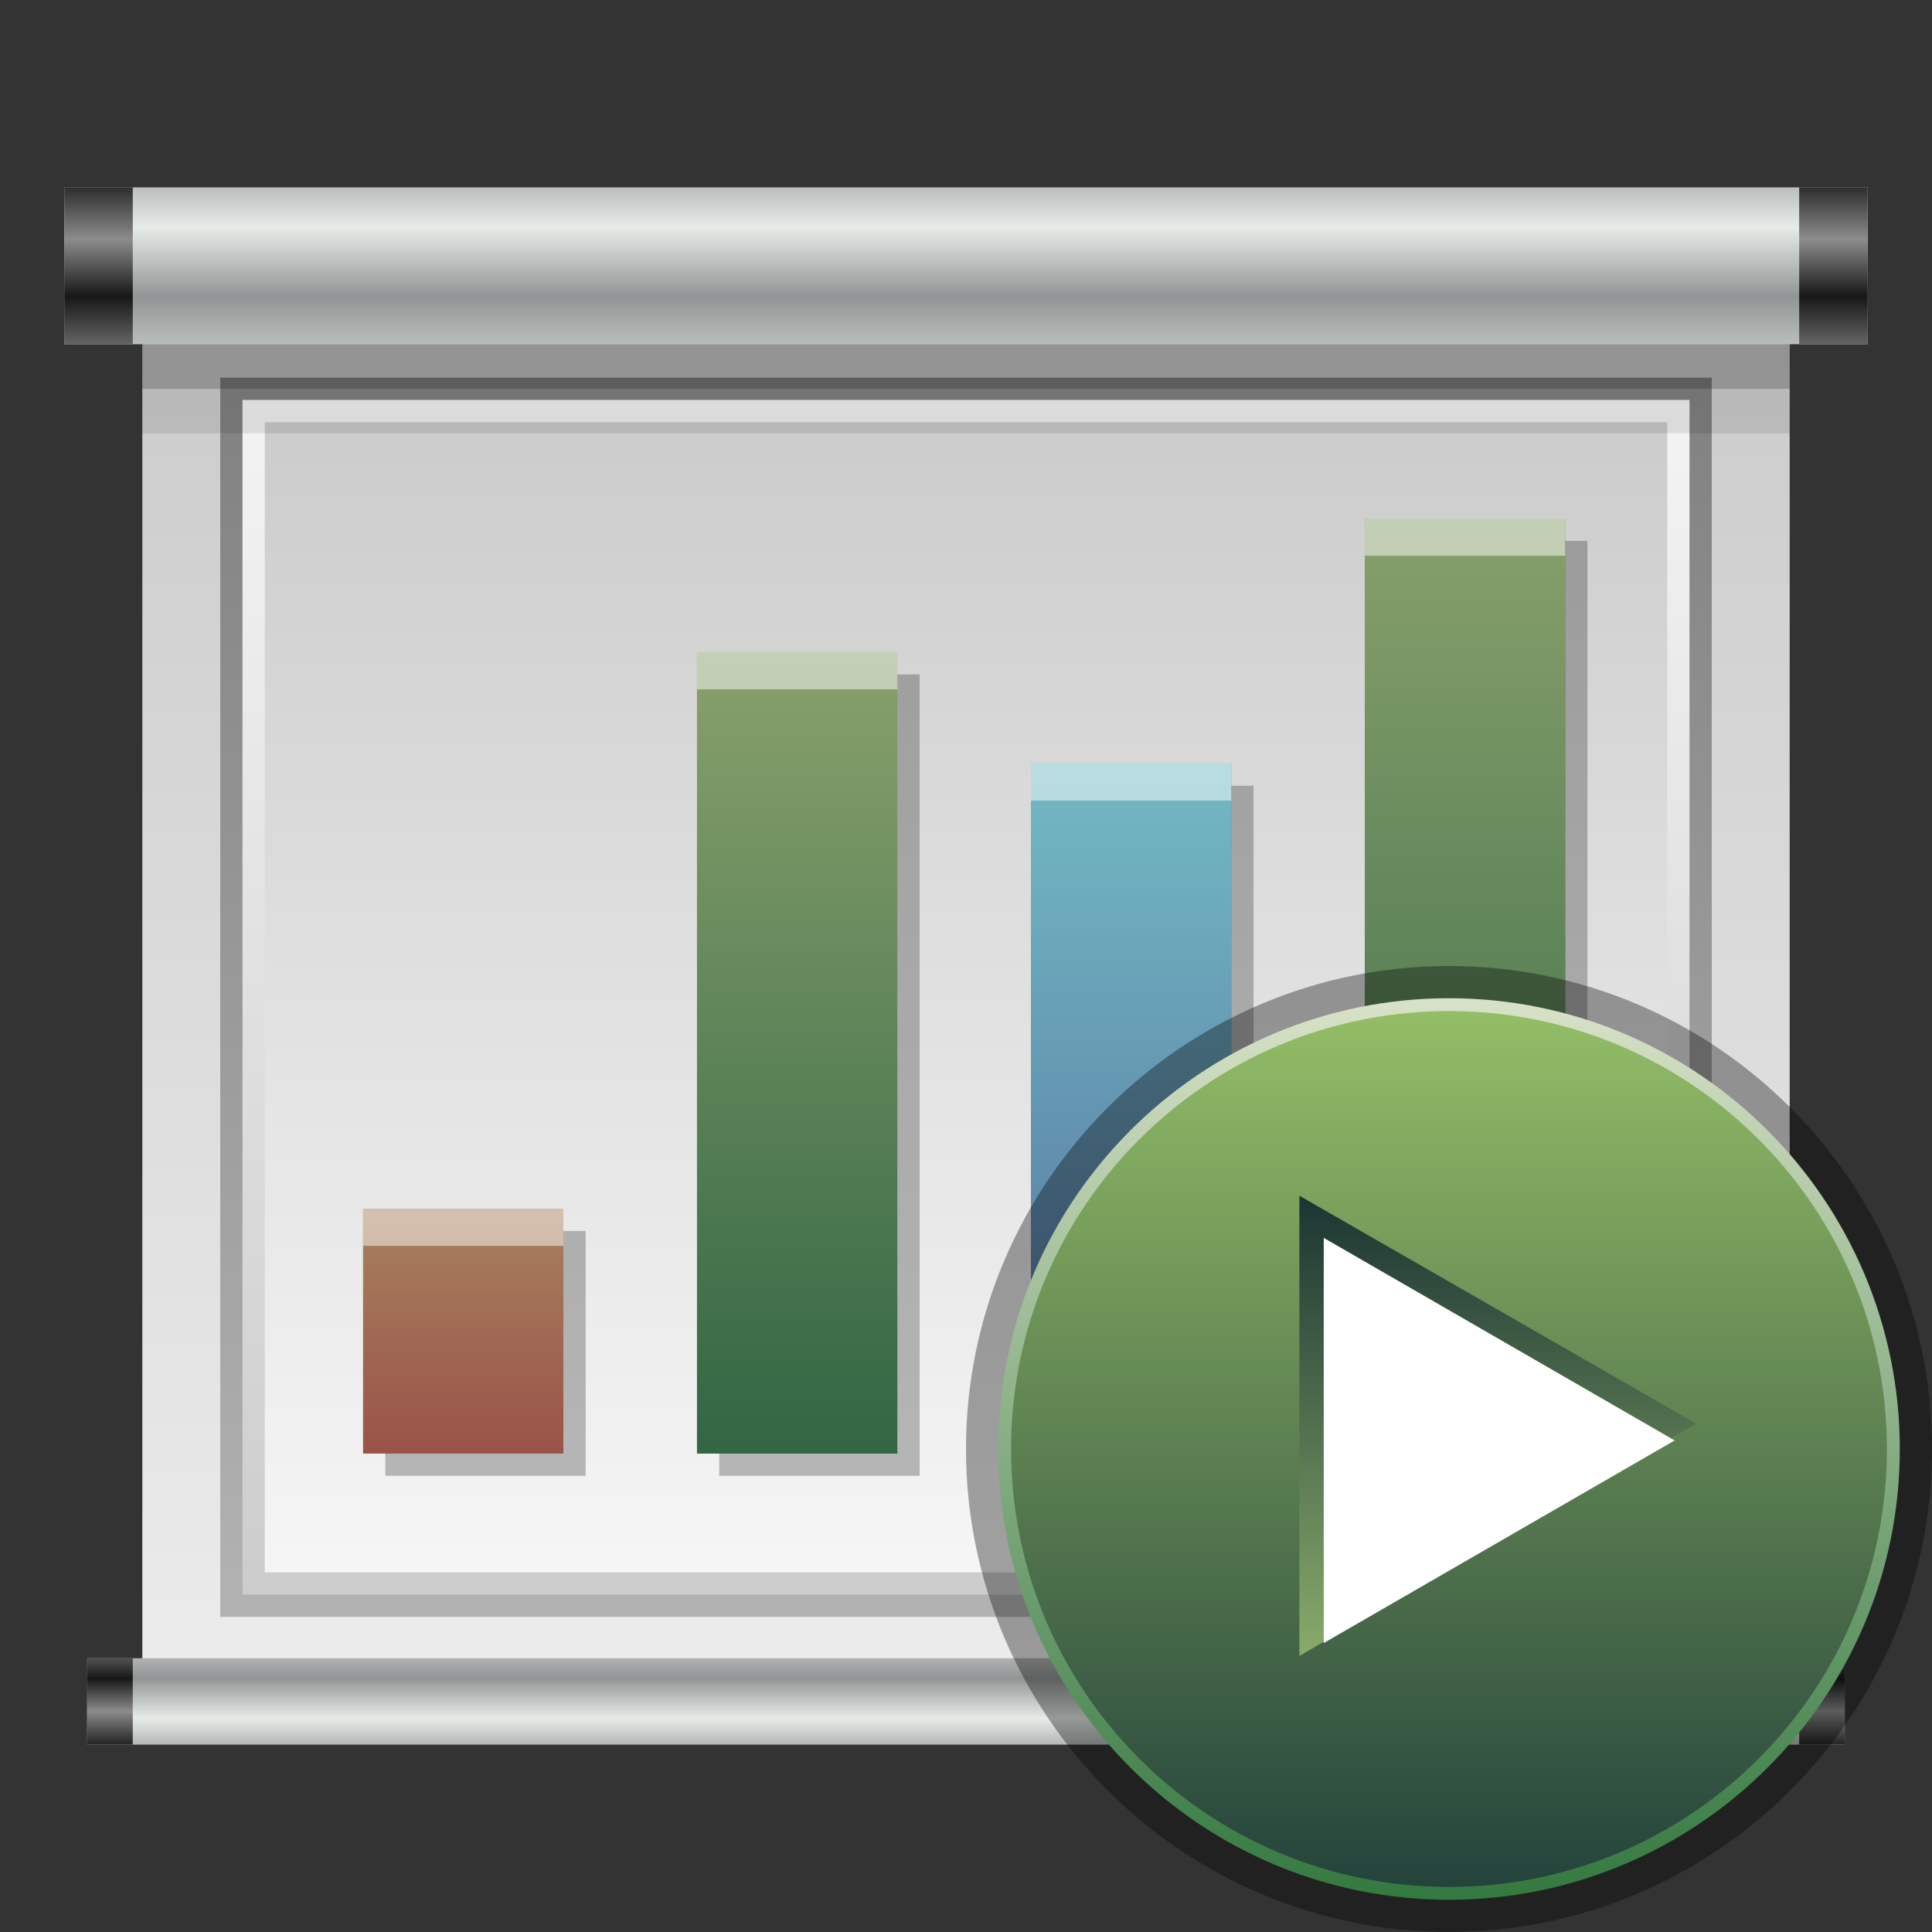 <?xml version="1.0" encoding="UTF-8"?>
<!DOCTYPE svg PUBLIC "-//W3C//DTD SVG 1.1 Tiny//EN" "http://www.w3.org/Graphics/SVG/1.1/DTD/svg11-tiny.dtd">
<svg baseProfile="tiny" height="60" viewBox="0 0 60 60" width="60" xmlns="http://www.w3.org/2000/svg" xmlns:xlink="http://www.w3.org/1999/xlink">
<rect x="0" y="0" width="60" height="60" fill="#333333" stroke="none"/>
<g>
<rect fill="none" height="60" width="60"/>
<linearGradient gradientUnits="userSpaceOnUse" id="SVGID_1_" x1="30" x2="30" y1="51.481" y2="10.783">
<stop offset="0" style="stop-color:#EBEBEB"/>
<stop offset="1" style="stop-color:#CCCCCC"/>
</linearGradient>
<rect fill="url(#SVGID_1_)" height="41.251" width="51.16" x="4.42" y="10.346"/>
<linearGradient gradientUnits="userSpaceOnUse" id="SVGID_2_" x1="30" x2="30" y1="50.575" y2="11.456">
<stop offset="0" style="stop-color:#B3B3B3"/>
<stop offset="1" style="stop-color:#808080"/>
</linearGradient>
<rect fill="url(#SVGID_2_)" height="38.485" width="46.32" x="6.84" y="11.729"/>
<linearGradient gradientUnits="userSpaceOnUse" id="SVGID_3_" x1="30" x2="30" y1="11.28" y2="49.87">
<stop offset="0" style="stop-color:#F5F5F5"/>
<stop offset="1" style="stop-color:#CCCCCC"/>
</linearGradient>
<rect fill="url(#SVGID_3_)" height="37.103" width="44.938" x="7.531" y="12.42"/>
<linearGradient gradientUnits="userSpaceOnUse" id="SVGID_4_" x1="30" x2="30" y1="48.485" y2="13.223">
<stop offset="0" style="stop-color:#F5F5F5"/>
<stop offset="1" style="stop-color:#CCCCCC"/>
</linearGradient>
<rect fill="url(#SVGID_4_)" height="35.72" width="43.555" x="8.223" y="13.111"/>
<rect fill-opacity="0.1" height="3.111" stroke-opacity="0.1" width="51.16" x="4.42" y="10.346"/>
<rect fill-opacity="0.2" height="1.729" stroke-opacity="0.2" width="51.16" x="4.42" y="10.346"/>
<linearGradient gradientUnits="userSpaceOnUse" id="SVGID_5_" x1="30" x2="30" y1="5.733" y2="10.691">
<stop offset="0" style="stop-color:#B7BCBA"/>
<stop offset="0.267" style="stop-color:#E7EBE8"/>
<stop offset="0.703" style="stop-color:#919595"/>
<stop offset="1" style="stop-color:#B9BDBC"/>
</linearGradient>
<rect fill="url(#SVGID_5_)" height="4.873" width="56" x="2" y="5.818"/>
<linearGradient gradientUnits="userSpaceOnUse" id="SVGID_6_" x1="56.938" x2="56.938" y1="5.733" y2="10.691">
<stop offset="0" style="stop-color:#292929"/>
<stop offset="0.345" style="stop-color:#8C8C8C"/>
<stop offset="0.7" style="stop-color:#171717"/>
<stop offset="1" style="stop-color:#646464"/>
</linearGradient>
<rect fill="url(#SVGID_6_)" height="4.873" width="2.125" x="55.875" y="5.818"/>
<linearGradient gradientUnits="userSpaceOnUse" id="SVGID_7_" x1="3.062" x2="3.062" y1="5.733" y2="10.691">
<stop offset="0" style="stop-color:#292929"/>
<stop offset="0.345" style="stop-color:#8C8C8C"/>
<stop offset="0.7" style="stop-color:#171717"/>
<stop offset="1" style="stop-color:#646464"/>
</linearGradient>
<rect fill="url(#SVGID_7_)" height="4.873" width="2.123" x="2" y="5.818"/>
<linearGradient gradientUnits="userSpaceOnUse" id="SVGID_8_" x1="29.999" x2="29.999" y1="54.115" y2="51.282">
<stop offset="0" style="stop-color:#B7BCBA"/>
<stop offset="0.267" style="stop-color:#E7EBE8"/>
<stop offset="0.703" style="stop-color:#919595"/>
<stop offset="1" style="stop-color:#B9BDBC"/>
</linearGradient>
<rect fill="url(#SVGID_8_)" height="2.683" width="54.584" x="2.707" y="51.498"/>
<linearGradient gradientUnits="userSpaceOnUse" id="SVGID_9_" x1="56.583" x2="56.583" y1="54.115" y2="51.282">
<stop offset="0" style="stop-color:#292929"/>
<stop offset="0.345" style="stop-color:#8C8C8C"/>
<stop offset="0.7" style="stop-color:#171717"/>
<stop offset="1" style="stop-color:#646464"/>
</linearGradient>
<rect fill="url(#SVGID_9_)" height="2.683" width="1.416" x="55.875" y="51.498"/>
<linearGradient gradientUnits="userSpaceOnUse" id="SVGID_10_" x1="3.415" x2="3.415" y1="54.115" y2="51.282">
<stop offset="0" style="stop-color:#292929"/>
<stop offset="0.345" style="stop-color:#8C8C8C"/>
<stop offset="0.7" style="stop-color:#171717"/>
<stop offset="1" style="stop-color:#646464"/>
</linearGradient>
<rect fill="url(#SVGID_10_)" height="2.683" width="1.416" x="2.707" y="51.498"/>
<rect fill="url(#SVGID_11_)" height="29.037" width="6.221" x="42.387" y="16.105"/>
<rect fill="url(#SVGID_12_)" height="21.432" width="6.223" x="32.016" y="23.711"/>
<rect fill-opacity="0.25" height="24.889" stroke-opacity="0.25" width="6.223" x="22.336" y="20.945"/>
<linearGradient gradientUnits="userSpaceOnUse" id="SVGID_13_" x1="24.756" x2="24.756" y1="20.185" y2="44.97">
<stop offset="0" style="stop-color:#89A16C"/>
<stop offset="1" style="stop-color:#326644"/>
</linearGradient>
<rect fill="url(#SVGID_13_)" height="24.889" width="6.223" x="21.645" y="20.254"/>
<rect fill-opacity="0.25" height="7.604" stroke-opacity="0.25" width="6.221" x="11.967" y="38.229"/>
<linearGradient gradientUnits="userSpaceOnUse" id="SVGID_14_" x1="14.386" x2="14.386" y1="37.538" y2="45.373">
<stop offset="0" style="stop-color:#A7815E"/>
<stop offset="1" style="stop-color:#9A5148"/>
</linearGradient>
<rect fill="url(#SVGID_14_)" height="7.604" width="6.221" x="11.275" y="37.538"/>
<rect fill-opacity="0.25" height="29.037" stroke-opacity="0.25" width="6.221" x="43.078" y="16.797"/>
<rect fill="url(#SVGID_11_)" height="29.037" width="6.221" x="42.387" y="16.105"/>
<rect fill-opacity="0.25" height="21.432" stroke-opacity="0.25" width="6.223" x="32.707" y="24.402"/>
<rect fill="url(#SVGID_12_)" height="21.432" width="6.223" x="32.016" y="23.711"/>
<rect fill="#FFFFFF" fill-opacity="0.5" height="1.153" stroke-opacity="0.5" width="6.221" x="42.387" y="16.105"/>
<rect fill="#FFFFFF" fill-opacity="0.5" height="1.153" stroke-opacity="0.5" width="6.223" x="32.016" y="23.711"/>
<rect fill="#FFFFFF" fill-opacity="0.5" height="1.153" stroke-opacity="0.5" width="6.223" x="21.645" y="20.254"/>
<rect fill="#FFFFFF" fill-opacity="0.5" height="1.153" stroke-opacity="0.5" width="6.221" x="11.275" y="37.538"/>
<rect fill="none" height="60" width="60"/>
<defs>
<linearGradient gradientUnits="userSpaceOnUse" id="SVGID_11_" x1="45.497" x2="45.497" y1="15.568" y2="44.605">
<stop offset="0" style="stop-color:#89A16C"/>
<stop offset="1" style="stop-color:#326644"/>
</linearGradient>
</defs>
<defs>
<linearGradient gradientUnits="userSpaceOnUse" id="SVGID_12_" x1="35.127" x2="35.127" y1="23.854" y2="45.929">
<stop offset="0" style="stop-color:#72B9C3"/>
<stop offset="1" style="stop-color:#546F9F"/>
</linearGradient>
</defs>
</g>
<g transform="matrix(1 0 0 1 30 30)">
<rect fill="none" height="30" width="30"/>
<rect fill="none" height="30" width="30"/>
<path d="M15,29.999C6.729,29.999,0,23.271,0,15S6.729,0.001,15,0.001c8.271,0,15,6.729,15,14.999  S23.271,29.999,15,29.999L15,29.999z" fill-opacity="0.35" stroke-opacity="0.35"/>
<linearGradient gradientTransform="matrix(0.5 0 0 0.5 579.96 -1693.241)" gradientUnits="userSpaceOnUse" id="SVGID_1__" x1="-1129.921" x2="-1129.921" y1="3388.352" y2="3444.348">
<stop offset="0" style="stop-color:#D9E2C8"/>
<stop offset="1" style="stop-color:#347940"/>
</linearGradient>
<path d="M15,28.999C7.279,28.999,1,22.72,1,15C1,7.281,7.279,1.001,15,1.001c7.718,0,14,6.28,14,13.999  C29,22.72,22.718,28.999,15,28.999L15,28.999z" fill="url(#SVGID_1__)"/>
<linearGradient gradientTransform="matrix(1 0 0 -1 2194 2908.036)" gradientUnits="userSpaceOnUse" id="SVGID_2__" x1="-2179.001" x2="-2179.001" y1="2906.636" y2="2878.836">
<stop offset="0" style="stop-color:#93BD66"/>
<stop offset="1" style="stop-color:#22403B"/>
</linearGradient>
<path d="M28.599,15c0,7.512-6.09,13.6-13.599,13.6C7.486,28.6,1.4,22.512,1.4,15C1.4,7.491,7.486,1.4,15,1.4  C22.509,1.4,28.599,7.491,28.599,15z" fill="url(#SVGID_2__)"/>
<linearGradient gradientUnits="userSpaceOnUse" id="SVGID_3__" x1="16.512" x2="16.512" y1="21.363" y2="7.216">
<stop offset="0" style="stop-color:#89AA6B"/>
<stop offset="1" style="stop-color:#1C3533"/>
</linearGradient>
<polygon fill="url(#SVGID_3__)" points="10.353,7.134 22.671,14.21 10.353,21.429 "/>
<polygon fill="#FFFFFF" points="11.11,8.444 22.008,14.734 11.11,21.026 "/>
</g>
</svg>
